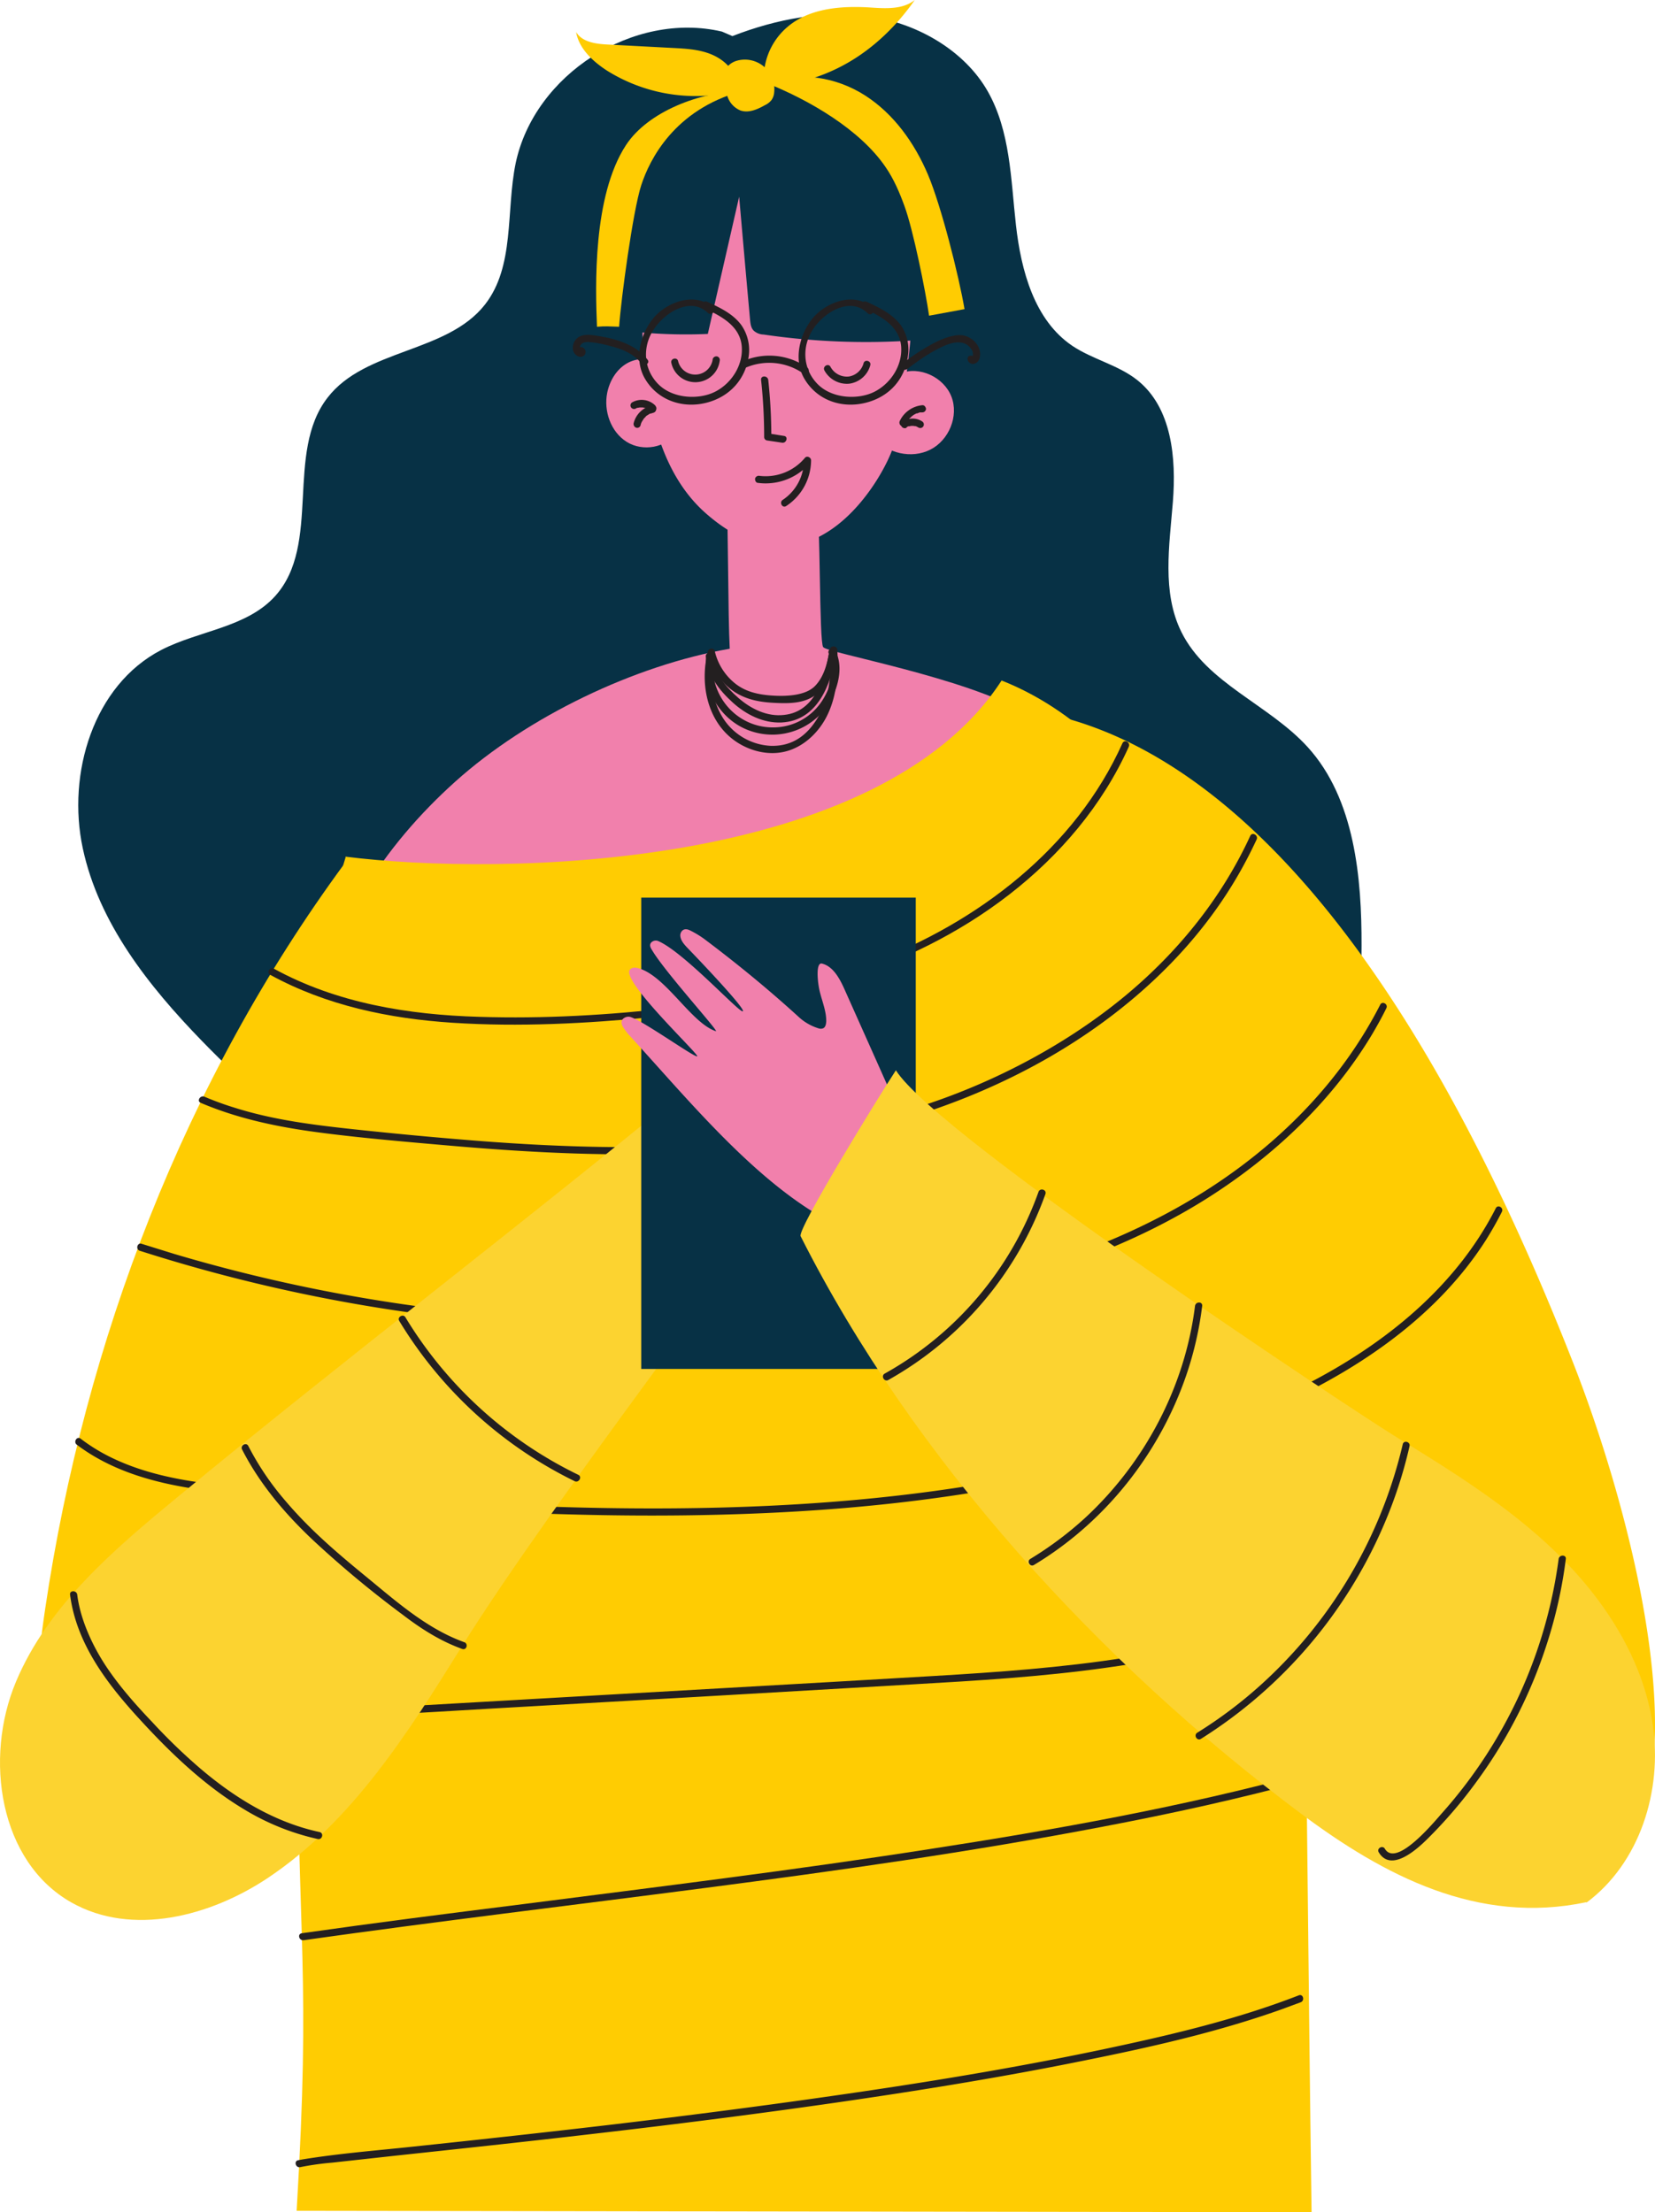 <svg xmlns="http://www.w3.org/2000/svg" width="807.8" height="1080" viewBox="0.001 4.76837158203125e-7 807.835 1080" style=""><g><title>sm80_345165418</title><g data-name="Layer 2"><path d="M352.4 15.4c-43.2-10.1-91.6 20.9-100.7 64.3-4.8 23.4-.3 50.2-15 69-18.6 23.7-58.4 21.5-76.8 45.4-20.9 26.9-2.8 71.6-25.6 96.9-13.9 15.4-37.2 16.8-55.6 26.3-33.1 17.2-46.1 60.3-38.3 96.8s32.1 67.2 58.1 94c42.3 43.6 92.8 81.5 151.3 98.1 31.7 9 64.9 11.6 97.9 13 76 3.3 153.4.9 225.8-22.4 25.7-8.3 51.7-20 68.3-41.4 20.1-25.8 22.7-60.9 22.8-93.7s-3.2-71.6-26.3-97c-18.9-20.8-49.3-31.1-61.7-56.3-9.5-19.3-5.8-42-4.1-63.4s-.5-46-17.3-59.4c-9.4-7.5-21.8-10.1-31.8-16.8-18.5-12.5-25-36.7-27.5-59s-2.7-45.8-13.8-65.3-33.6-32.8-56.5-36.3-46.5 1-68.1 9.4" fill="#073145"></path><path d="M445 95.3c-2.7-20.9-17.8-35.6-34.8-48-14.2-10.5-33.3-15.9-50.1-10.2-24.2 8.2-35.9 35.6-41 60.7a269.4 269.4 0 0 0-4.9 75.5c2.2 28 8.9 58.1 29.9 76.9 53.2 47.4 89.6-20.7 92.6-34.4a432.5 432.5 0 0 0 8.6-120.6" fill="#f180ac"></path><path d="M322.3 178c-4.6-3.6-11.5-3.5-16.5-.5s-8.2 8.4-9.4 14.2c-1.8 8.9 1.7 19.1 9.5 24s19.4 3 24.3-4.8" fill="#f180ac"></path><path d="M439.4 182.3c9.4-3.8 21.3 1.8 25 11.3s-1.2 21.3-10.3 25.9-21.1 1.9-27.6-6" fill="#f180ac"></path><path d="M354.6 239.4c.9 16.8.7 60.5 1.6 77.3-46.6 8.1-98.7 33.2-133.9 64.8s-62.1 72.4-68.8 119.2c152.5 3.6 292.7 13 445.3 11.4-11.9-68.5-38.2-128.7-98.1-164-29.6-17.5-96.9-29.3-98.9-32.2s-1.2-60.9-3.3-76.5" fill="#f180ac"></path><path d="M168.6 418.2c75.2 9.5 260.1 6.8 320.3-86 79 31.3 123.2 135.3 137.9 231.4 7.7 49.9 8.4 101 9.1 151.8 1.5 106.8 2.8 257.8 4.3 364.6l-495.4-.7c7-118.8.5-122.6 0-263.6-.5-135.1-15.4-270.2 23.9-397.2" fill="#ffcc02"></path><path d="M168.3 421.4C90.1 527.6 41.5 654.5 22.1 785.1c-4 26.8-6.6 55 3.1 80.4s35.3 46.5 62.1 42.4c21.9-3.4 38.2-21.9 49.7-40.9 29.1-48.4 38.9-105.9 44.6-162.2 9.3-92.9 8.7-187.5-11.1-278.8" fill="#ffcc02"></path><path d="M510.7 348.3c57.3 12.1 158.8 66.2 257.1 316.8 21.1 53.7 45.1 138.7 39.1 196-2.2 20.9-11.1 44.2-31.1 50.9-10.4 3.5-21.8 1.6-32.5-.9-53.1-12.3-104.2-41.1-133.1-87.2-7.3-11.5-13-24-18.5-36.4a1055.3 1055.3 0 0 1-89.2-436" fill="#ffcc02"></path><path d="M428.4 41.5c-17.6-14.5-42.1-16-64.1-11.7-8.5 1.7-17.1 4.2-23.9 9.9-4.5 3.8-7.9 8.9-11.1 14a194.4 194.4 0 0 0-28 100.1 10.1 10.1 0 0 0 1 5.2c1.5 2.2 4.3 2.7 6.8 2.9a246 246 0 0 0 36.4 1.1l15.3-67q2.6 30 5.3 59.9c.2 2 .4 4.1 1.8 5.5a7.4 7.4 0 0 0 4.8 1.9 344.2 344.2 0 0 0 80.5 2.3 230.3 230.3 0 0 0-23.9-122.1c-.8-1.6-4-2.6-3.6-.8" fill="#073145"></path><path d="M291.4 159.5c-.8-19.7-2.1-63.7 14.1-88.6 10.7-16.5 36.5-26.2 56.2-26.3-32.5 9-44.6 33.2-48.7 45.8s-9.9 55.9-10.8 69.1c-4.6-.1-6.2-.4-10.8 0" fill="#ffcc02"></path><path d="M374.6 40.7c20.5 8.2 45.3 22.6 57.7 40.9 4 5.8 6.8 12.4 9.2 19 4.2 11.4 10.3 41.5 12 53.5l17.3-3.2c-2.8-16.4-11.4-50.5-17.9-65.8s-16.6-29.5-30.6-38.5-32.2-12.1-47.6-5.8" fill="#ffcc02"></path><path d="M353.3 35.2c0 .8.1 1.7.1 2.6.3 3.1.5 6.4 1.7 9.3a11.2 11.2 0 0 0 6.3 6.8c4 1.4 8.3-.5 12-2.6a8.7 8.7 0 0 0 3.2-2.5 7.5 7.5 0 0 0 1.3-3.8 14.4 14.4 0 0 0-18.5-15.3c-2.8.9-5.6 3.2-5.4 6.1" fill="#ffcc02"></path><path d="M358.5 36.8c-2.3-5.3-7.4-9-12.9-10.9s-11.3-2.2-17-2.5l-32.3-1.7c-5.6-.3-12.2-1.2-15.1-6.1 1.4 8.1 8.1 14.3 15 18.8A81.5 81.5 0 0 0 359 44.5" fill="#ffcc02"></path><path d="M372.8 38a32.9 32.9 0 0 1 11.6-24.9c10.7-9.1 25.9-10.3 39.8-9.5 7.7.5 16.3 1.2 22.3-3.6-8.7 12.4-19.7 23.2-32.8 30.7s-28.3 11.8-43.4 10.9" fill="#ffcc02"></path><path d="M131.9 475.9c27.4 15 58.2 21.4 89.1 23.4 32.4 2.1 65.4.4 97.7-2.8 61.6-5.9 124.1-21.2 173.8-59.7 24.8-19.2 45.6-43.6 58.5-72.3.9-2-2.1-3.8-3.1-1.7-23 51.3-70.6 87.5-122.3 107.1-30.9 11.8-63.5 18.3-96.2 22s-63.8 5.5-95.6 4.5c-34.5-1-69.5-6.7-100.1-23.5-2-1.1-3.8 1.9-1.8 3z" fill="#231f20"></path><path d="M98 538.4c18.3 7.8 37.7 11.8 57.3 14.4s41.4 4.5 62.1 6.3c42 3.7 84.3 5.9 126.5 3.3 38.5-2.3 77-8.5 113.5-21.3 31.1-10.9 60.8-26.3 86.9-46.5s48.1-44.7 63.5-73.6c2-3.7 3.8-7.4 5.6-11.2.9-2-2.1-3.8-3.1-1.8-13.5 29.4-33.9 55-58.4 75.9s-54.3 38-84.9 49.9c-34.7 13.5-71.5 20.8-108.5 24-41 3.6-82.3 2.4-123.3-.7-20.5-1.6-41.1-3.5-61.6-5.7s-40.1-4.6-59.3-10.7a147.7 147.7 0 0 1-14.5-5.3c-2.1-.9-3.9 2.2-1.8 3z" fill="#231f20"></path><path d="M37.5 705.3c18.3 13.8 40.8 19.4 63.1 22.3 24.9 3.3 50.1 4.6 75.1 6.4 52.3 3.7 104.8 6.4 157.2 5.8s103.6-4.2 154.6-13.3c47.7-8.4 95.7-21.1 139.8-41.7 38.4-17.9 74.9-43.2 98-79.4q4.2-6.7 7.8-13.8c1-2-2-3.8-3-1.7-19.6 38.5-54.2 66.2-92 85.7-42 21.8-88.5 35-134.7 44.3-50.2 10.2-101.3 14.8-152.5 16.1s-102.7-.7-154-4.1c-25.4-1.6-50.9-3.5-76.2-5.7-22.8-1.9-46.4-4.7-67.1-15a87.7 87.7 0 0 1-14.3-8.9c-1.8-1.3-3.6 1.7-1.8 3z" fill="#231f20"></path><path d="M144.4 830.2c13.1 7 28.1 7.5 42.6 6.9 17.1-.8 34.3-1.9 51.4-2.9l103.6-5.9 103.4-6c31.5-1.8 63.1-3.7 94.4-8.1 34.9-4.8 69.4-12.9 101.9-26.9 2-.9.2-3.9-1.8-3-57.9 25-121.7 30.2-184 33.9-67.4 4-134.8 7.7-202.2 11.6l-57.5 3.3c-16.8 1-34.7 2.3-50.1-5.9-1.9-1.1-3.7 1.9-1.7 3z" fill="#231f20"></path><path d="M148.2 947.2c65.2-9.2 130.6-17 195.9-25.5s129.8-17.6 194.1-29.9c33.6-6.4 67-13.7 100-22.7 2.2-.5 1.3-3.9-.9-3.3-60.2 16.3-121.8 27.4-183.5 36.9-66 10.3-132.4 18.4-198.6 26.9-36 4.5-72 9.1-107.9 14.2-2.3.4-1.3 3.7.9 3.4z" fill="#231f20"></path><path d="M634 974.1c-30.1 11.7-61.8 19.2-93.3 25.9-39.5 8.4-79.3 15.1-119.2 21s-80.6 11.2-121 16c-33 3.9-66 7.5-99.1 11-17.8 1.9-35.8 3.3-53.6 6.2l-2.2.4c-2.3.4-1.3 3.8.9 3.4a136.2 136.2 0 0 1 15.6-2.2l30.9-3.4c31.7-3.4 63.5-6.8 95.2-10.5 39.8-4.6 79.5-9.6 119.1-15.3s80.7-12.3 120.7-20.4c32.9-6.6 66-14 97.7-25.3l9.2-3.4c2.1-.8 1.2-4.2-.9-3.4z" fill="#231f20"></path><path d="M68.2 610.6a794.5 794.5 0 0 0 132.9 30.3 786 786 0 0 0 135.4 7c45-1.5 90.1-6.5 134-16.3 41.8-9.4 82.9-23.9 119.2-46.9 32.1-20.4 60.6-47.2 80.2-80 2.4-4.1 4.7-8.2 6.8-12.5 1-2-2-3.7-3-1.7-17.4 34.1-44.2 62.6-75.6 84.4-34.5 24-74.1 39.7-114.8 50-43.2 11-87.9 16.6-132.4 18.9a797.7 797.7 0 0 1-133.8-4.4 791.9 791.9 0 0 1-131.9-27.2l-16.1-5c-2.1-.7-3 2.7-.9 3.4z" fill="#231f20"></path><path d="M336.2 530.6c-81.9 67.5-167.2 132.3-249 199.8-31.3 25.8-63.7 53.2-79.4 90.6s-8.2 87.9 27.1 107.8c29.6 16.7 67.7 6.8 96-12.1 40.9-27.4 68.2-70.6 94.2-112.4 45.9-73.7 154.1-212.5 149.4-212.8-.6 0-29.7-51.5-37.9-61" fill="#fcd330"></path><path fill="#073145" d="M313 438.2h134v230.1H313z"></path><path d="M436.8 538.1c-8.2-18.5-16.5-37-24.7-55.4-2.3-5.1-5.5-11-10.9-12.3-3.1-.7-2.2 9.1-1 13.9s3.2 9.6 3.1 14.4c-.1 1.4-.4 3-1.8 3.4a3.3 3.3 0 0 1-1.7 0 25.1 25.1 0 0 1-10-5.7c-14.8-13.5-30.3-26.2-46.3-38.2a47.2 47.2 0 0 0-6.1-3.7c-1.3-.7-2.8-1.3-4.1-.4a3.2 3.2 0 0 0-1.2 3c.3 2.3 2 4.1 3.6 5.8 6.7 6.9 28.3 29.7 26.9 30.8s-28.5-28.6-41.1-34.2a3.1 3.1 0 0 0-3.7.7c-.9 1.2-.3 2.4.4 3.5 6.1 10.5 33.2 40.3 31.2 39.7-11.8-3.9-23.9-26.1-37-30.5-1.9-.6-3.6-.9-4.9.4-4.8 5.3 34.5 42.1 32.8 42.4s-25.3-16.6-32.2-19.1a3.8 3.8 0 0 0-4.1.9c-1.1 1.4-.5 3 .4 4.3a29.4 29.4 0 0 0 3.5 4.4c26.7 29.2 57 66.1 90.7 86.5.8.6 27.1-41.7 38.2-54.6" fill="#f180ac"></path><path d="M774.5 928.6c-53.2 11.3-99.1-13.1-139.2-43-97.9-73.1-189.5-173-244.5-282.1-1.7-3.4 37.6-67.4 46.5-81 20 32 224 166.5 242.9 178.2 27.8 17.1 55.9 34.4 79.3 57.1s42.3 51.6 47.2 83.9-6.2 67.9-32.5 87.3" fill="#fcd330"></path><path d="M34.2 778.5c3 23.5 17.6 42.9 33.2 60s32.2 33.1 51.9 44.9a118.5 118.5 0 0 0 35.8 14.4c2.2.5 3.1-2.9.9-3.4-21.9-4.7-41.3-16.6-58.2-31a282.3 282.3 0 0 1-23.6-22.8c-7.9-8.3-15.6-17-22-26.5s-12.9-22.7-14.5-35.6c-.3-2.2-3.8-2.2-3.5 0z" fill="#231f20"></path><path d="M118.2 707.7c8.6 16.8 20.9 31.3 34.6 44.2a511.6 511.6 0 0 0 43.9 36.5c8.9 6.8 18.3 12.8 28.9 16.6 2.2.8 3.1-2.6 1-3.3-18.4-6.6-33.5-20.2-48.4-32.4s-27.7-23.3-39.4-37.2a136.5 136.5 0 0 1-17.6-26.2c-1-2-4.1-.2-3 1.8z" fill="#231f20"></path><path d="M194.9 644.9a205.8 205.8 0 0 0 85.6 78.2c2 1 3.8-2.1 1.8-3.1a201.5 201.5 0 0 1-84.4-76.9c-1.1-1.9-4.2-.1-3 1.8z" fill="#231f20"></path><path d="M433.6 673.7a169.6 169.6 0 0 0 76.7-90.8c.7-2.2-2.7-3.1-3.4-1a165.1 165.1 0 0 1-75.1 88.7c-1.9 1.1-.2 4.2 1.8 3.1z" fill="#231f20"></path><path d="M504.7 764c34.8-20.9 61.3-54.4 74.4-92.8a168.7 168.7 0 0 0 7.7-33.6c.3-2.3-3.2-2.3-3.5 0-4.9 39.3-24.4 76.3-53.4 103.2A170.3 170.3 0 0 1 503 761c-2 1.1-.2 4.2 1.7 3z" fill="#231f20"></path><path d="M586.2 848.9a230.7 230.7 0 0 0 89.6-105.2 220 220 0 0 0 12.2-37.6c.6-2.2-2.8-3.2-3.3-1a228.5 228.5 0 0 1-69 117.2 217.5 217.5 0 0 1-31.3 23.6c-1.9 1.2-.1 4.2 1.8 3z" fill="#231f20"></path><path d="M673 904.3c6 9.9 18.4-1.3 23.4-6.2a227.1 227.1 0 0 0 24.4-28.4 234.5 234.5 0 0 0 34.2-67 225.7 225.7 0 0 0 9.3-41.6c.3-2.2-3.2-2.2-3.5 0A232.7 232.7 0 0 1 704 885c-3.5 3.9-22.3 27-28 17.6-1.1-2-4.2-.2-3 1.7z" fill="#231f20"></path><path d="M425.9 150.4c-7.8-7.7-20.5-3.7-27.5 3.1s-12 20.9-5.7 31.5 18.4 14.5 29.9 11.6 18.9-11.4 20.5-22.3a20.9 20.9 0 0 0-3.5-15.7c-4.2-5.5-10.5-8.5-16.6-11.3-2.1-.9-3.9 2.1-1.8 3 8.5 3.9 18.3 8.9 18.7 19.5.4 8.9-5.2 17.4-13 21.4s-20.8 3.6-28-3.9-7.6-18.6-1.7-27.1 18.2-15.3 26.3-7.3c1.6 1.6 4-.9 2.4-2.5z" fill="#231f20"></path><path d="M348.2 150.4c-7.9-7.7-20.6-3.7-27.6 3.1s-12 20.9-5.7 31.5 18.5 14.5 29.9 11.6 18.9-11.4 20.6-22.3a21.4 21.4 0 0 0-3.6-15.7c-4.1-5.5-10.5-8.5-16.6-11.3-2.1-.9-3.8 2.1-1.8 3 8.5 3.9 18.3 8.9 18.7 19.5.4 8.9-5.2 17.4-13 21.4s-20.8 3.6-28-3.9-7.6-18.6-1.6-27.1 18.1-15.3 26.2-7.3a1.8 1.8 0 0 0 2.5-2.5z" fill="#231f20"></path><path d="M327.7 177.2a12 12 0 0 0 23.6-1 1.8 1.8 0 0 0-1.2-2.2 1.9 1.9 0 0 0-2.2 1.2 8.6 8.6 0 0 1-16.9 1.1c-.5-2.2-3.9-1.3-3.3.9z" fill="#231f20"></path><path d="M402.4 180.8a12.5 12.5 0 0 0 12.1 6.5 12.3 12.3 0 0 0 10.3-9c.6-2.2-2.8-3.1-3.3-.9a8.9 8.9 0 0 1-7.2 6.4 9.1 9.1 0 0 1-8.9-4.7c-1-2-4-.3-3 1.7z" fill="#231f20"></path><path d="M363.7 179.6a29.1 29.1 0 0 1 28.5 2.8c1.9 1.4 3.6-1.7 1.8-3a32.2 32.2 0 0 0-32-2.8c-2.1 1-.3 4 1.7 3z" fill="#231f20"></path><path d="M316.1 175.6c-6.2-8.1-17.2-10.7-26.9-12-2.5-.3-5.5-.3-7.6 1.6a6.2 6.2 0 0 0-1.9 5.7c.5 2.1 2.7 4 4.9 3a2.4 2.4 0 0 0-1.1-4.5c-2.2.2-2.2 3.7 0 3.6s-.4-2.6-.4-3.2a2.2 2.2 0 0 1 .5-1.6c1-1.3 2.8-1.3 4.3-1.2a53 53 0 0 1 9.5 1.8c5.8 1.4 11.9 3.7 15.6 8.6 1.4 1.7 4.5 0 3.1-1.8z" fill="#231f20"></path><path d="M442.8 180.2c5.8-4.5 12.3-9 19.1-11.8 3.1-1.2 6.8-2 9.8-.3a7.5 7.5 0 0 1 2.9 3.2 3.8 3.8 0 0 1 .3 1.8c0 .3-.1.6-.1 1h-.2q-.9.5 1.2 1.2c-.2-2.2-3.7-2.3-3.5 0a2.6 2.6 0 0 0 3.9 2c1.8-.9 2.3-2.9 2.2-4.8-.2-4.4-4.2-8.1-8.4-8.8s-10.7 1.8-15.3 4.4a98.6 98.6 0 0 0-14.3 9.5c-1.8 1.4.7 3.9 2.4 2.5z" fill="#231f20"></path><path d="M371.5 185.5a257.5 257.5 0 0 1 1.5 27.8 1.7 1.7 0 0 0 1.3 1.7l7.4 1.1c2.2.4 3.2-3 1-3.3l-7.5-1.2 1.3 1.7a257.5 257.5 0 0 0-1.5-27.8c-.3-2.3-3.8-2.3-3.5 0z" fill="#231f20"></path><path d="M369.8 235.7a28.6 28.6 0 0 0 25.6-9.7l-3-1.3a23.2 23.2 0 0 1-10.3 19.3c-1.9 1.2-.2 4.3 1.7 3a26.8 26.8 0 0 0 12.1-22.3c0-1.4-2-2.4-3-1.2a25 25 0 0 1-22.1 8.8 1.9 1.9 0 0 0-2.2 1.2c-.2.8.3 2.1 1.2 2.2z" fill="#231f20"></path><path d="M442.3 206.9l.6-1.2.5-.7s.2-.3.1-.1.1-.1.1-.2a4.7 4.7 0 0 1 1-1c.2-.2.3-.4.5-.5l.3-.2c-.4.2 0 0 .1-.1a4.1 4.1 0 0 1 1.1-.7l.7-.4h.3c-.3.2 0 0 .1 0l1.3-.5h1.2a1.8 1.8 0 0 0 1.8-1.7c-.1-.9-.8-1.9-1.8-1.8a13.6 13.6 0 0 0-11 7.7 1.9 1.9 0 0 0 .7 2.4 1.8 1.8 0 0 0 2.4-.7z" fill="#231f20"></path><path d="M442.5 208.6l.8-.5h.5l1-.2h1.3c-.3 0 0 0 .1.1h.7l.4.2h.1l.9.5a1.7 1.7 0 0 0 1.8-3 8.5 8.5 0 0 0-9.4.1 1.9 1.9 0 0 0-.6 2.4 1.8 1.8 0 0 0 2.4.6z" fill="#231f20"></path><path d="M319.9 198a9.4 9.4 0 0 0-11.3-1.6 1.7 1.7 0 1 0 1.8 3l.5-.3h.2l1.2-.2c.2-.1 0-.1-.1 0h1.7c.3.1-.4 0 0 0l1.1.3.5.2h.2l1 .6.2.2.5.4a1.8 1.8 0 0 0 2.5 0 1.8 1.8 0 0 0 0-2.5z" fill="#231f20"></path><path d="M318 198a11.7 11.7 0 0 0-8.7 8.6 1.9 1.9 0 0 0 1.3 2.2 1.7 1.7 0 0 0 2.1-1.3 5.6 5.6 0 0 1 .4-1.2c.2-.5-.1.2 0-.1l.2-.3.3-.5.7-1.1c-.3.4-.1.1 0 0l.2-.2.5-.5.4-.5.3-.2c.3-.3-.3.2 0 0l1.1-.7.5-.3h.3l1.3-.4a1.8 1.8 0 0 0 1.3-2.2 1.9 1.9 0 0 0-2.2-1.3z" fill="#231f20"></path><path d="M345.5 318.8a31.6 31.6 0 0 0 11 17.5c6.2 4.9 13.4 6.4 21.1 6.8s15.9.5 21.9-5 7.5-12.3 8.6-19.2c.4-2.2-3-3.1-3.3-.9-1 6-2.7 12.6-7.1 17s-13.1 5-20.1 4.6-13.7-1.7-19.2-6.3a28.4 28.4 0 0 1-9.5-15.4c-.5-2.2-3.9-1.3-3.4.9z" fill="#231f20"></path><path d="M344.7 321.5c-2 15.4 7.3 30.7 22.1 35.5a32.6 32.6 0 0 0 38.8-15.3c3.8-7 6.1-16.9 2-24.3-1.1-2-4.1-.2-3 1.8 4.1 7.4.4 17.9-4.2 24.2a28.4 28.4 0 0 1-22.5 11.7c-18.2.4-32.1-15.7-29.7-33.6.3-2.2-3.2-2.2-3.5 0z" fill="#231f20"></path><path d="M344.5 320.5c.7 9 6.6 16.5 13.1 22.4s14.9 10.2 23.9 9.8c17.8-.9 24.2-18.9 26.7-33.8.3-2.2-3.1-3.2-3.4-1-2.1 12.8-6.8 29.5-22 31.1-8.3 1-16.2-2.9-22.4-8.3s-11.8-12.1-12.4-20.2c-.2-2.3-3.7-2.3-3.5 0z" fill="#231f20"></path><path d="M345.3 319c-4 16.8.9 36.4 17.1 44.9 7 3.7 15.5 5 23.2 2.3s14-8.9 17.8-16.2c5.2-10.1 5.9-21.7 5.3-32.8-.1-2.2-3.6-2.2-3.5 0 .6 11.1 0 22.8-5.7 32.6s-13.3 14.6-23.3 14.3a29.3 29.3 0 0 1-23.8-14.4c-5.3-8.9-6-19.8-3.7-29.7.5-2.2-2.9-3.2-3.4-1z" fill="#231f20"></path></g></g></svg>
